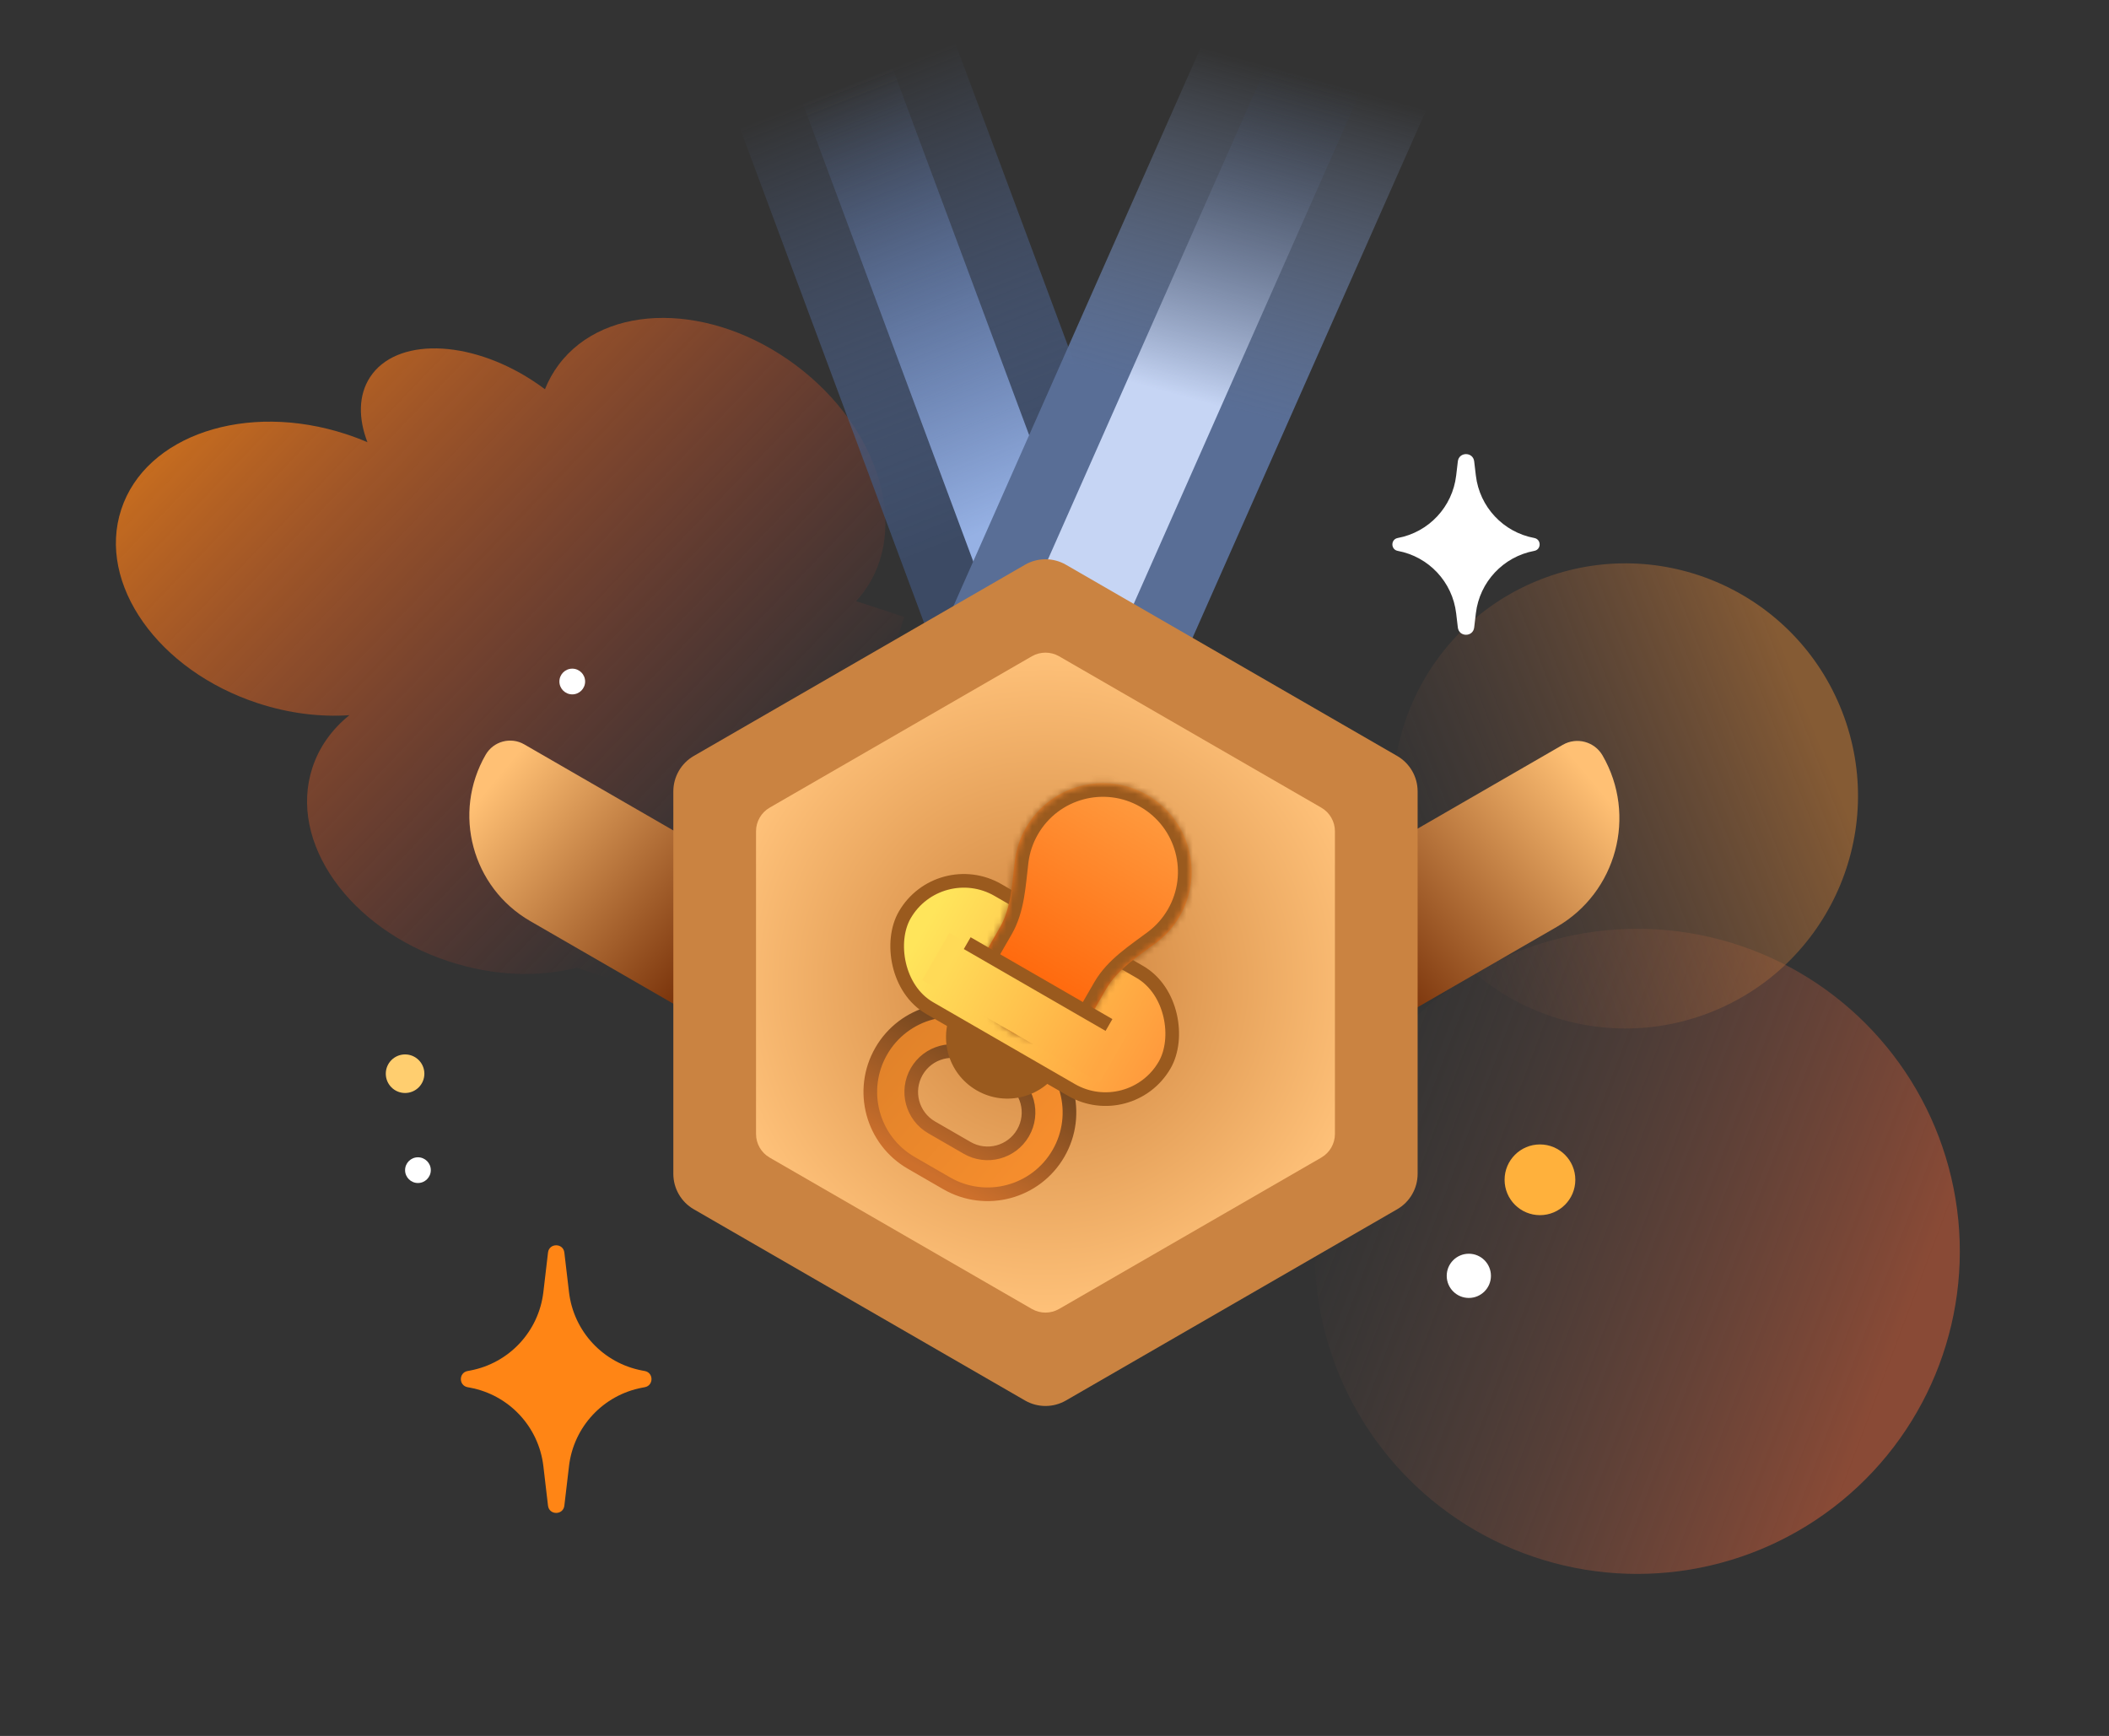 <svg viewBox="0 0 328 270" fill="none" xmlns="http://www.w3.org/2000/svg">
<rect x="0" y="0" width="328" height="270" fill="#333333" stroke="none"/>
<circle cx="254.63" cy="194.63" r="50.169" transform="rotate(110.633 254.63 194.63)" fill="url(#paint0_linear_1151_9577)"/>
<circle cx="252.793" cy="123.793" r="36.164" transform="rotate(68.802 252.793 123.793)" fill="url(#paint1_linear_1151_9577)"/>
<path fill-rule="evenodd" clip-rule="evenodd" d="M133.145 93.5C133.543 93.071 133.921 92.618 134.277 92.141C141.556 82.399 136.848 66.575 123.761 56.797C110.674 47.02 94.164 46.991 86.885 56.734C85.999 57.919 85.291 59.196 84.753 60.54C84.123 60.066 83.467 59.607 82.787 59.166C72.852 52.72 61.548 52.504 57.539 58.683C55.734 61.465 55.716 65.069 57.147 68.779C56.072 68.317 54.961 67.897 53.817 67.523C38.292 62.439 22.638 67.687 18.854 79.244C15.069 90.802 24.586 104.292 40.111 109.376C44.963 110.965 49.827 111.544 54.338 111.238C51.657 113.402 49.649 116.157 48.583 119.413C44.798 130.97 54.316 144.461 69.841 149.545C76.797 151.822 83.779 152.026 89.707 150.517L119.576 160.298L140.646 95.957L133.145 93.5Z" fill="url(#paint2_linear_1151_9577)"/>
<path d="M170.927 118.389L130.216 9" stroke="url(#paint3_linear_1151_9577)" stroke-width="36"/>
<path d="M170.927 118.389L130.216 9" stroke="url(#paint4_linear_1151_9577)" stroke-width="15"/>
<path d="M158.912 114.729L206.158 8" stroke="url(#paint5_linear_1151_9577)" stroke-width="36"/>
<path d="M158.912 114.729L206.158 8" stroke="url(#paint6_linear_1151_9577)" stroke-width="15"/>
<path d="M75.534 117.387C76.747 115.285 79.435 114.565 81.537 115.779L142.089 150.738L130.42 170.95L82.468 143.264C73.407 138.033 70.303 126.448 75.534 117.387V117.387Z" fill="url(#paint7_linear_1151_9577)"/>
<path d="M249.237 117.505C247.986 115.338 245.215 114.596 243.048 115.847L180.631 151.883L192.659 172.718L242.089 144.179C251.429 138.787 254.629 126.844 249.237 117.505V117.505Z" fill="url(#paint8_linear_1151_9577)"/>
<path d="M159.414 87.837C161.384 86.7 163.81 86.7 165.779 87.837L217.292 117.578C219.262 118.715 220.475 120.817 220.475 123.091V182.573C220.475 184.847 219.262 186.948 217.292 188.085L165.779 217.826C163.81 218.963 161.384 218.963 159.414 217.826L107.901 188.085C105.932 186.948 104.719 184.847 104.719 182.573V123.091C104.719 120.817 105.932 118.715 107.901 117.578L159.414 87.837Z" fill="#CA8341"/>
<path d="M160.475 102.076C161.788 101.319 163.406 101.319 164.718 102.076L205.491 125.617C206.804 126.375 207.613 127.776 207.613 129.292V176.372C207.613 177.888 206.804 179.289 205.491 180.047L164.718 203.587C163.406 204.345 161.788 204.345 160.475 203.587L119.702 180.047C118.389 179.289 117.581 177.888 117.581 176.372V129.292C117.581 127.776 118.389 126.375 119.702 125.617L160.475 102.076Z" fill="url(#paint9_radial_1151_9577)"/>
<path fill-rule="evenodd" clip-rule="evenodd" d="M154.45 158.816C148.362 155.301 140.576 157.387 137.061 163.475C133.546 169.564 135.632 177.349 141.72 180.865L147.232 184.047C153.321 187.562 161.107 185.476 164.622 179.388C168.137 173.299 166.051 165.514 159.962 161.998L154.45 158.816ZM151.267 164.328C148.223 162.57 144.33 163.613 142.573 166.658C140.815 169.702 141.858 173.595 144.902 175.352L150.415 178.535C153.459 180.292 157.352 179.249 159.109 176.205C160.867 173.161 159.824 169.268 156.78 167.51L151.267 164.328Z" fill="url(#paint10_linear_1151_9577)"/>
<path d="M141.72 180.865L141.19 181.783L141.72 180.865ZM147.232 184.047L147.763 183.128L147.232 184.047ZM144.902 175.352L144.372 176.271L144.902 175.352ZM150.415 178.535L150.945 177.616L150.415 178.535ZM137.98 164.006C141.202 158.424 148.339 156.512 153.92 159.735L154.981 157.897C148.385 154.089 139.95 156.349 136.142 162.945L137.98 164.006ZM142.251 179.946C136.67 176.724 134.757 169.587 137.98 164.006L136.142 162.945C132.334 169.541 134.594 177.975 141.19 181.783L142.251 179.946ZM147.763 183.128L142.251 179.946L141.19 181.783L146.702 184.966L147.763 183.128ZM163.703 178.857C160.481 184.438 153.344 186.351 147.763 183.128L146.702 184.966C153.298 188.774 161.732 186.514 165.54 179.918L163.703 178.857ZM159.432 162.917C165.013 166.139 166.925 173.276 163.703 178.857L165.54 179.918C169.349 173.322 167.089 164.888 160.493 161.08L159.432 162.917ZM153.92 159.735L159.432 162.917L160.493 161.08L154.981 157.897L153.92 159.735ZM143.491 167.188C144.956 164.651 148.2 163.782 150.737 165.247L151.798 163.409C148.246 161.359 143.705 162.576 141.654 166.127L143.491 167.188ZM145.433 174.434C142.896 172.969 142.027 169.725 143.491 167.188L141.654 166.127C139.603 169.679 140.82 174.22 144.372 176.271L145.433 174.434ZM150.945 177.616L145.433 174.434L144.372 176.271L149.884 179.453L150.945 177.616ZM158.191 175.675C156.726 178.212 153.482 179.081 150.945 177.616L149.884 179.453C153.436 181.504 157.977 180.287 160.028 176.735L158.191 175.675ZM156.249 168.429C158.786 169.894 159.655 173.138 158.191 175.675L160.028 176.735C162.079 173.184 160.862 168.642 157.31 166.592L156.249 168.429ZM150.737 165.247L156.249 168.429L157.31 166.592L151.798 163.409L150.737 165.247Z" fill="url(#paint11_linear_1151_9577)"/>
<circle cx="156.676" cy="161.326" r="9.547" transform="rotate(30 156.676 161.326)" fill="#9A5A1E"/>
<rect x="146.012" y="133.12" width="46.676" height="21.216" rx="10.608" transform="rotate(30 146.012 133.12)" fill="url(#paint12_linear_1151_9577)" stroke="#9A5A1E" stroke-width="2.122"/>
<mask id="path-16-inside-1_1151_9577" fill="white">
<path fill-rule="evenodd" clip-rule="evenodd" d="M183.47 142.498C187.278 135.902 185.019 127.467 178.423 123.659V123.659C171.827 119.851 163.392 122.111 159.584 128.707V128.707C158.629 130.361 158.055 132.132 157.837 133.916C157.402 137.458 157.274 141.193 155.49 144.284L153.711 147.365C151.075 151.932 152.639 157.771 157.206 160.407V160.407C161.772 163.043 167.611 161.479 170.248 156.912L172.026 153.832C173.811 150.742 176.982 148.763 179.833 146.616C181.268 145.534 182.515 144.152 183.47 142.498V142.498Z"/>
</mask>
<path fill-rule="evenodd" clip-rule="evenodd" d="M183.47 142.498C187.278 135.902 185.019 127.467 178.423 123.659V123.659C171.827 119.851 163.392 122.111 159.584 128.707V128.707C158.629 130.361 158.055 132.132 157.837 133.916C157.402 137.458 157.274 141.193 155.49 144.284L153.711 147.365C151.075 151.932 152.639 157.771 157.206 160.407V160.407C161.772 163.043 167.611 161.479 170.248 156.912L172.026 153.832C173.811 150.742 176.982 148.763 179.833 146.616C181.268 145.534 182.515 144.152 183.47 142.498V142.498Z" fill="url(#paint13_linear_1151_9577)"/>
<path d="M159.942 134.174C160.127 132.668 160.611 131.171 161.422 129.768L157.747 127.646C156.646 129.552 155.984 131.596 155.731 133.657L159.942 134.174ZM155.549 148.426L157.327 145.345L153.652 143.224L151.874 146.304L155.549 148.426ZM170.189 152.772L168.41 155.852L172.085 157.973L173.863 154.893L170.189 152.772ZM181.633 141.437C180.823 142.84 179.768 144.008 178.556 144.921L181.109 148.31C182.768 147.06 184.207 145.464 185.308 143.558L181.633 141.437ZM173.863 154.893C174.583 153.647 175.617 152.565 176.892 151.497C178.212 150.391 179.576 149.465 181.109 148.31L178.556 144.921C177.238 145.914 175.591 147.051 174.167 148.244C172.698 149.475 171.254 150.927 170.189 152.772L173.863 154.893ZM151.874 146.304C148.651 151.885 150.564 159.022 156.145 162.244L158.267 158.57C154.715 156.519 153.498 151.978 155.549 148.426L151.874 146.304ZM155.731 133.657C155.497 135.562 155.377 137.206 155.08 138.903C154.792 140.541 154.372 141.977 153.652 143.224L157.327 145.345C158.392 143.5 158.928 141.524 159.259 139.636C159.58 137.806 159.741 135.811 159.942 134.174L155.731 133.657ZM177.362 125.497C182.943 128.719 184.855 135.855 181.633 141.437L185.308 143.558C189.702 135.948 187.094 126.216 179.483 121.822L177.362 125.497ZM156.145 162.244C161.726 165.467 168.863 163.554 172.085 157.973L168.41 155.852C166.36 159.403 161.818 160.62 158.267 158.57L156.145 162.244ZM179.483 121.822C171.873 117.428 162.141 120.035 157.747 127.646L161.422 129.768C164.644 124.186 171.781 122.274 177.362 125.497L179.483 121.822Z" fill="#9A5A1E" mask="url(#path-16-inside-1_1151_9577)"/>
<rect x="147.669" y="145.101" width="31.825" height="8.487" transform="rotate(30 147.669 145.101)" fill="url(#paint14_linear_1151_9577)"/>
<path d="M150.425 146.693L172.474 159.422" stroke="#9A5A1E" stroke-width="2.122"/>
<path d="M226.729 71.761C226.907 70.254 229.093 70.254 229.271 71.761L229.532 73.967C230.108 78.844 233.789 82.779 238.617 83.678V83.678C239.728 83.884 239.728 85.476 238.617 85.682V85.682C233.789 86.582 230.108 90.516 229.532 95.393L229.271 97.599C229.093 99.106 226.907 99.106 226.729 97.599L226.468 95.393C225.892 90.516 222.211 86.582 217.383 85.682V85.682C216.272 85.476 216.272 83.884 217.383 83.678V83.678C222.211 82.779 225.892 78.844 226.468 73.967L226.729 71.761Z" fill="white"/>
<path d="M85.229 194.818C85.406 193.311 87.594 193.311 87.771 194.818L88.494 200.972C89.214 207.093 93.83 212.034 99.887 213.168L100.279 213.242C101.672 213.503 101.672 215.497 100.279 215.758L99.887 215.832C93.83 216.966 89.214 221.907 88.494 228.028L87.771 234.182C87.594 235.689 85.406 235.689 85.229 234.182L84.506 228.028C83.786 221.907 79.17 216.966 73.113 215.832L72.721 215.758C71.328 215.497 71.328 213.503 72.721 213.242L73.113 213.168C79.17 212.034 83.786 207.093 84.506 200.972L85.229 194.818Z" fill="#FF8515"/>
<circle cx="239.5" cy="183.5" r="5.5" fill="#FFB13C"/>
<circle cx="228.438" cy="198.438" r="3.438" fill="white"/>
<circle cx="65" cy="182" r="2" fill="white"/>
<circle cx="63" cy="167" r="3" fill="#FFCE6F"/>
<circle cx="89" cy="106" r="2" fill="white"/>
<defs>
<linearGradient id="paint0_linear_1151_9577" x1="254.63" y1="151.407" x2="254.63" y2="244.8" gradientUnits="userSpaceOnUse">
<stop stop-color="#AB5337" stop-opacity="0.72"/>
<stop offset="1" stop-color="#715046" stop-opacity="0"/>
</linearGradient>
<linearGradient id="paint1_linear_1151_9577" x1="252.793" y1="92.637" x2="252.793" y2="159.957" gradientUnits="userSpaceOnUse">
<stop stop-color="#B97435" stop-opacity="0.61"/>
<stop offset="1" stop-color="#875342" stop-opacity="0"/>
</linearGradient>
<linearGradient id="paint2_linear_1151_9577" x1="10.633" y1="75.281" x2="92.927" y2="154.135" gradientUnits="userSpaceOnUse">
<stop stop-color="#FF8616" stop-opacity="0.77"/>
<stop offset="1" stop-color="#E03E33" stop-opacity="0"/>
</linearGradient>
<linearGradient id="paint3_linear_1151_9577" x1="101.211" y1="25.23" x2="127.779" y2="92.595" gradientUnits="userSpaceOnUse">
<stop stop-color="#6384C5" stop-opacity="0"/>
<stop offset="1" stop-color="#3C4A64"/>
</linearGradient>
<linearGradient id="paint4_linear_1151_9577" x1="101.211" y1="25.23" x2="127.779" y2="92.595" gradientUnits="userSpaceOnUse">
<stop stop-color="#6384C5" stop-opacity="0"/>
<stop offset="1" stop-color="#96B1E4"/>
</linearGradient>
<linearGradient id="paint5_linear_1151_9577" x1="164" y1="1" x2="149.803" y2="52.202" gradientUnits="userSpaceOnUse">
<stop stop-color="#8CA4D1" stop-opacity="0"/>
<stop offset="1" stop-color="#596E96"/>
</linearGradient>
<linearGradient id="paint6_linear_1151_9577" x1="164" y1="1" x2="149.803" y2="52.202" gradientUnits="userSpaceOnUse">
<stop stop-color="#2B3852" stop-opacity="0"/>
<stop offset="1" stop-color="#C6D5F4"/>
</linearGradient>
<linearGradient id="paint7_linear_1151_9577" x1="74.549" y1="124.19" x2="107.434" y2="151.771" gradientUnits="userSpaceOnUse">
<stop stop-color="#FFC074"/>
<stop offset="1" stop-color="#7C360D"/>
</linearGradient>
<linearGradient id="paint8_linear_1151_9577" x1="250.252" y1="124.517" x2="216.353" y2="152.948" gradientUnits="userSpaceOnUse">
<stop stop-color="#FFC074"/>
<stop offset="1" stop-color="#7C360D"/>
</linearGradient>
<radialGradient id="paint9_radial_1151_9577" cx="0" cy="0" r="1" gradientUnits="userSpaceOnUse" gradientTransform="translate(162.597 152.832) rotate(90) scale(51.98)">
<stop stop-color="#CB7F39"/>
<stop offset="1" stop-color="#FFC27A"/>
</radialGradient>
<linearGradient id="paint10_linear_1151_9577" x1="140.32" y1="162.379" x2="162.597" y2="181.474" gradientUnits="userSpaceOnUse">
<stop stop-color="#E2832A"/>
<stop offset="1" stop-color="#F78E2D"/>
</linearGradient>
<linearGradient id="paint11_linear_1151_9577" x1="157.206" y1="160.407" x2="144.476" y2="182.456" gradientUnits="userSpaceOnUse">
<stop stop-color="#65401D"/>
<stop offset="1" stop-color="#CD702C"/>
</linearGradient>
<linearGradient id="paint12_linear_1151_9577" x1="149.593" y1="142.789" x2="192.356" y2="142.599" gradientUnits="userSpaceOnUse">
<stop stop-color="#FFE55B"/>
<stop offset="1" stop-color="#FF993C"/>
</linearGradient>
<linearGradient id="paint13_linear_1151_9577" x1="178.423" y1="123.659" x2="157.206" y2="160.407" gradientUnits="userSpaceOnUse">
<stop stop-color="#FF9C40"/>
<stop offset="1" stop-color="#FF5C00"/>
</linearGradient>
<linearGradient id="paint14_linear_1151_9577" x1="150.009" y1="149.002" x2="178.035" y2="148.745" gradientUnits="userSpaceOnUse">
<stop stop-color="#FFDA57"/>
<stop offset="1" stop-color="#FFA742"/>
</linearGradient>
</defs>
</svg>
